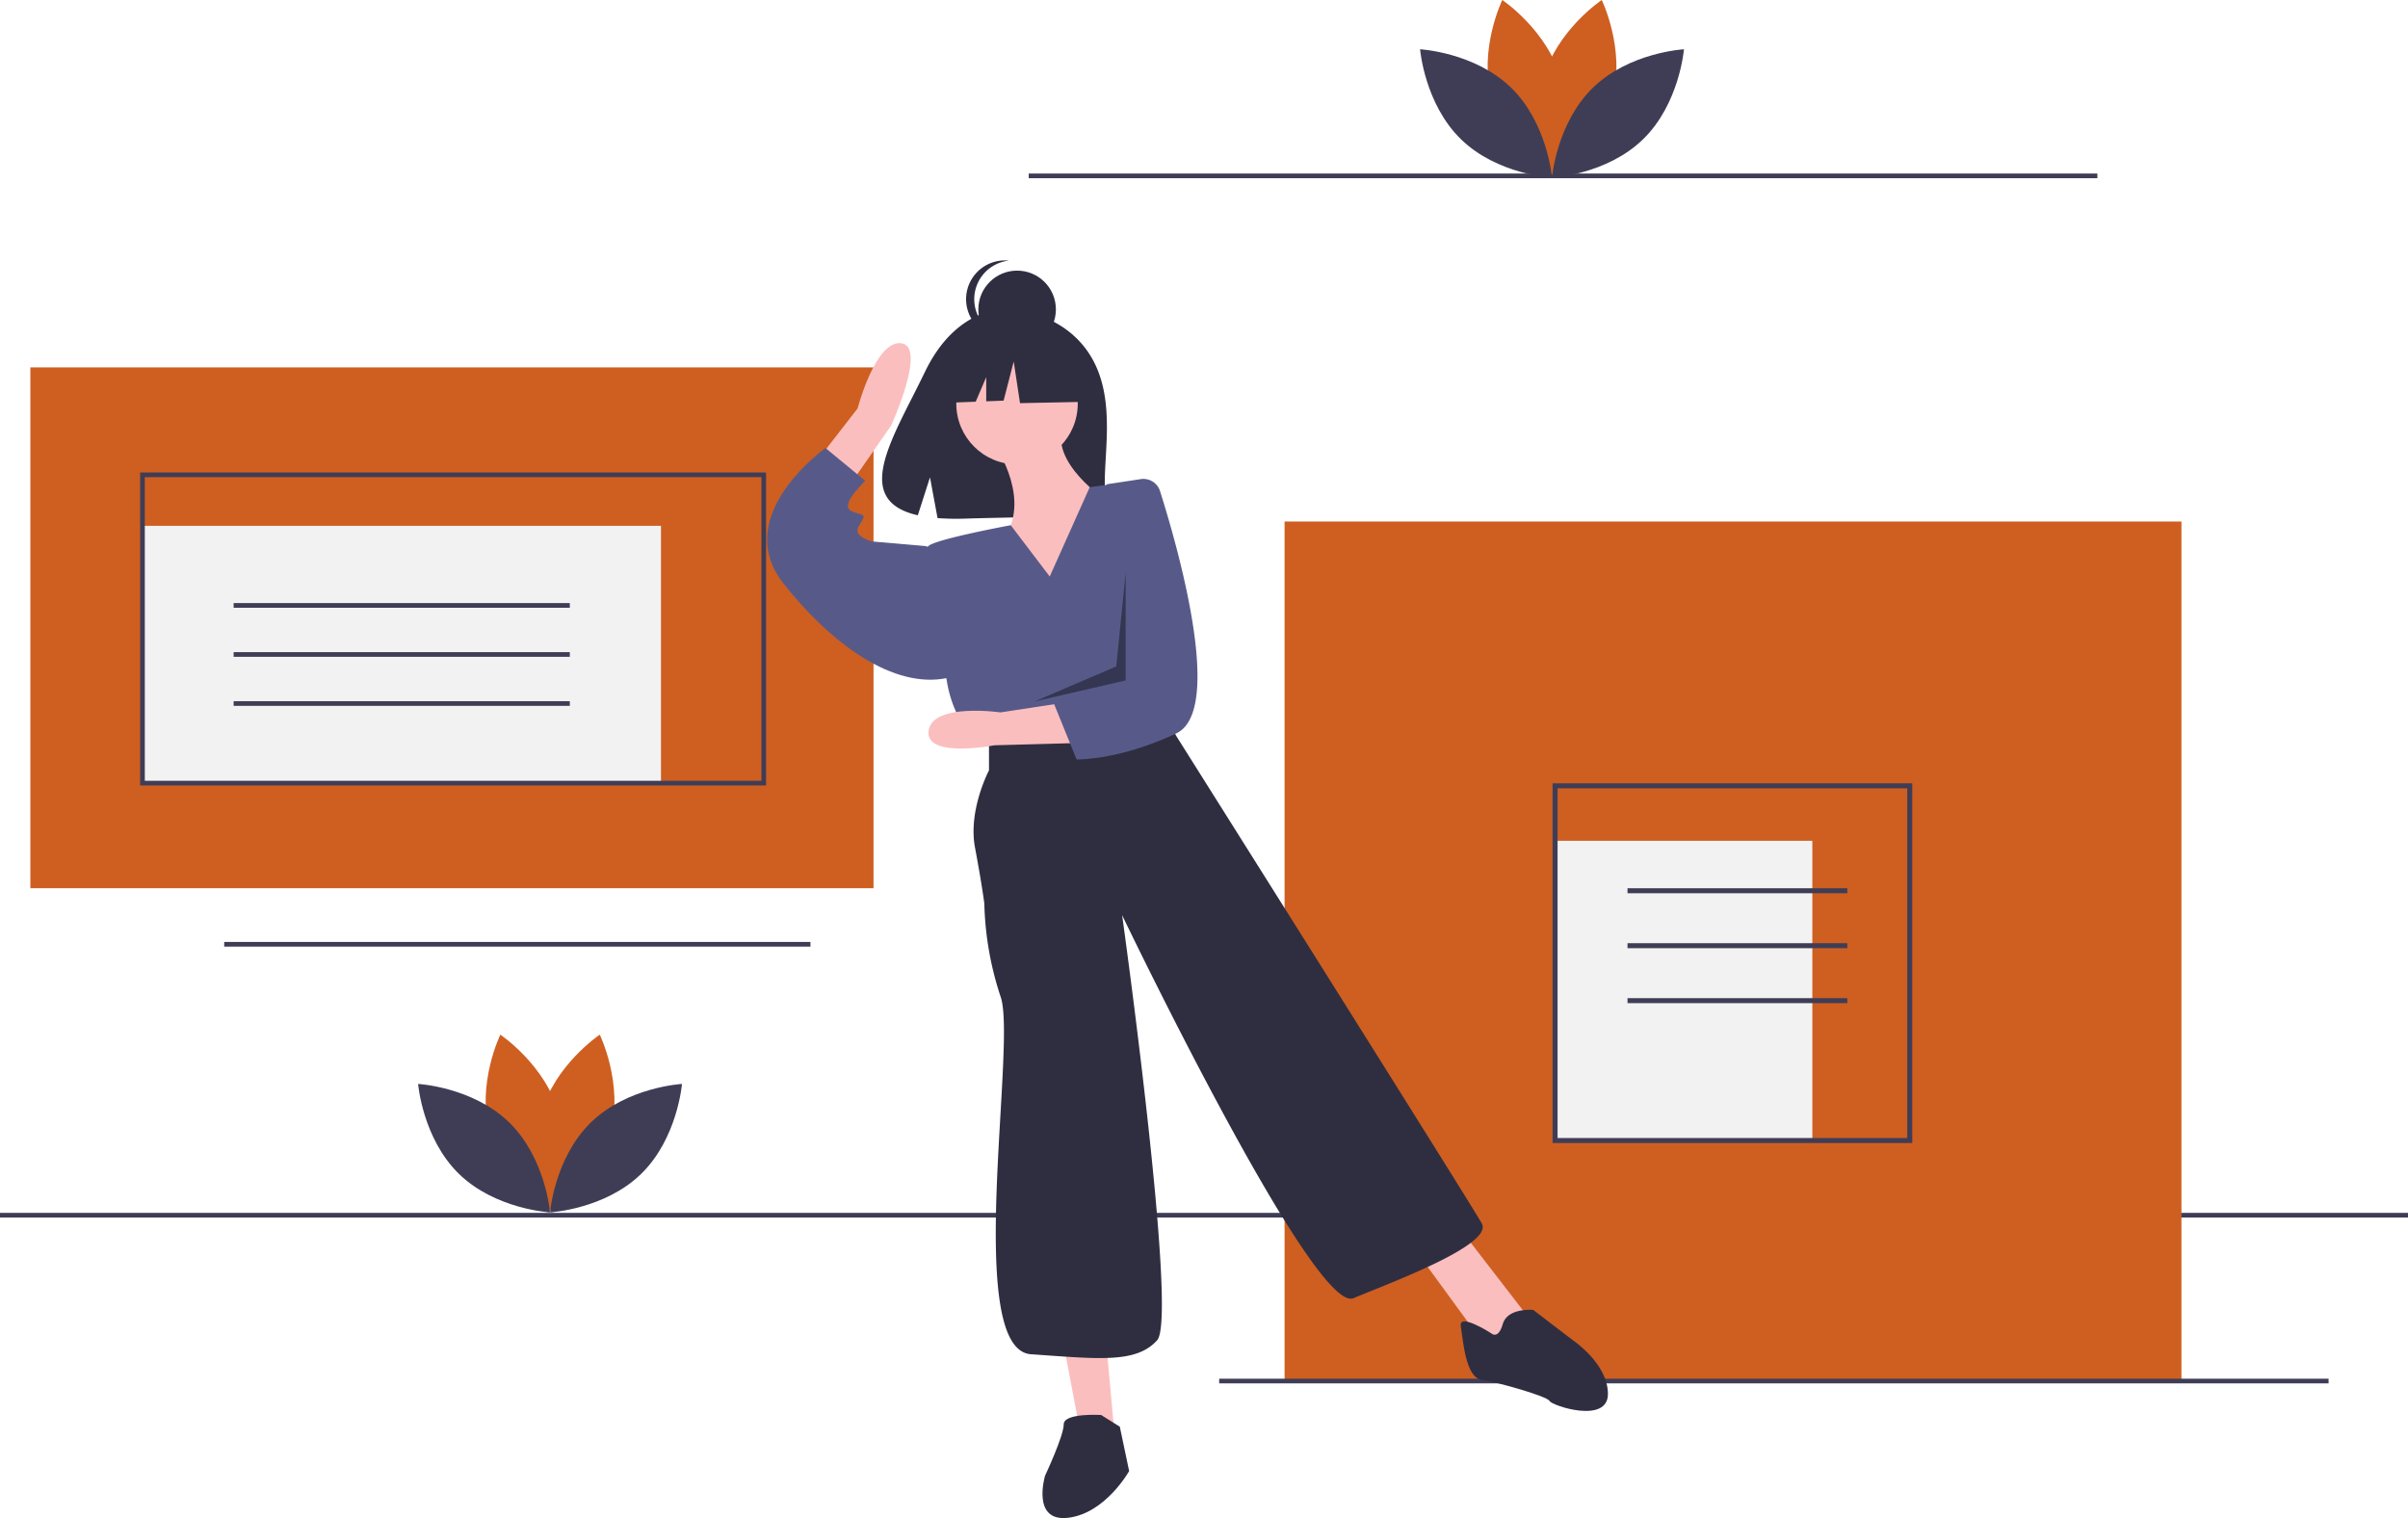 <svg id="a52ce8ac-7708-4c6b-8f08-fc4d288bf8bf" data-name="Layer 1" xmlns="http://www.w3.org/2000/svg" width="1031" height="649.973" viewBox="0 0 1031 649.973"><title>static_page</title><rect y="519.299" width="1031" height="2" fill="#3f3d56"/><rect x="550" y="223.299" width="384" height="368" fill="#ce5f21"/><rect x="522" y="590.299" width="475" height="2" fill="#3f3d56"/><rect x="665.817" y="359.988" width="110.153" height="128.333" fill="#f2f2f2"/><path d="M903.247,614.405h-154v-154h154Zm-151.861-2.139H901.109V462.543H751.386Z" transform="translate(-84.5 -125.013)" fill="#3f3d56"/><rect x="696.831" y="380.308" width="94.111" height="2.139" fill="#3f3d56"/><rect x="696.831" y="403.836" width="94.111" height="2.139" fill="#3f3d56"/><rect x="696.831" y="427.363" width="94.111" height="2.139" fill="#3f3d56"/><rect x="440.454" y="74.299" width="457.546" height="2" fill="#3f3d56"/><rect x="96" y="403.299" width="251" height="2" fill="#3f3d56"/><rect x="13" y="157.299" width="361" height="223" fill="#ce5f21"/><rect x="61" y="225.133" width="222" height="110.165" fill="#f2f2f2"/><path d="M412.5,461.312h-268v-134h268Zm-266-2h264v-130h-264Z" transform="translate(-84.5 -125.013)" fill="#3f3d56"/><rect x="100.031" y="258.216" width="143.938" height="2" fill="#3f3d56"/><rect x="100.031" y="279.216" width="143.938" height="2" fill="#3f3d56"/><rect x="100.031" y="300.216" width="143.938" height="2" fill="#3f3d56"/><path d="M551.745,277.912C540.138,258.3,517.174,257.386,517.174,257.386s-22.376-2.861-36.731,27.008c-13.379,27.841-31.845,54.722-2.973,61.239l5.215-16.232,3.23,17.44a112.967,112.967,0,0,0,12.353.211c30.92-.998,60.366.292,59.418-10.803C556.426,321.5,562.913,296.783,551.745,277.912Z" transform="translate(-84.5 -125.013)" fill="#2f2e41"/><path d="M509.945,314.846s15,21,6,38,21,35,21,35l22-48s-26-17-19-33Z" transform="translate(-84.5 -125.013)" fill="#fbbebe"/><circle cx="435.445" cy="172.832" r="26" fill="#fbbebe"/><path d="M429.966,327.902l21.728-28.034s7.651-29.385,18.731-27.895-4.377,35.24-4.377,35.24l-21.589,31.031Z" transform="translate(-84.5 -125.013)" fill="#fbbebe"/><polygon points="455.445 575.832 462.445 612.832 477.445 616.832 473.445 572.832 455.445 575.832" fill="#fbbebe"/><polygon points="606.445 535.832 633.445 572.832 644.445 577.832 653.445 562.832 626.445 527.832 606.445 535.832" fill="#fbbebe"/><path d="M533.945,371.846l-16.681-21.959s-32.319,5.959-35.319,8.959,8,58,8,58,2,15,11,23l9,6,74-15,2.782-32.926A86.41,86.41,0,0,0,563.945,331.846l0,0-12.876,1.76Z" transform="translate(-84.5 -125.013)" fill="#575a89"/><path d="M485.945,360.846l-5-2-23-2s-8-2-6-6,4-5,0-6-5-2-4-5,7-9,7-9l-17-14s-.92.651-2.407,1.855c-8.44,6.834-35.147,31.489-15.593,56.145,23,29,50,46,72,40Z" transform="translate(-84.5 -125.013)" fill="#575a89"/><path d="M507.945,440.846v14s-9,17-6,33,4,24,4,24a136.533,136.533,0,0,0,7,40c7,20-16,151,13,153s45,4,54-6-15-182-15-182,82,171,99,164,60-23,55-32-131-209-131-209l-4-9Z" transform="translate(-84.5 -125.013)" fill="#2f2e41"/><path d="M555.945,730.846s-16-1-16,4-8,22-8,22-6,20,10,18,26-20,26-20l-4-19Z" transform="translate(-84.5 -125.013)" fill="#2f2e41"/><path d="M722.945,695.846s-14-9-13-3,2,22,9,23,28,7,29,9,25,10,25-3-15-23-15-23l-17-13s-11-1-13,6S722.945,695.846,722.945,695.846Z" transform="translate(-84.5 -125.013)" fill="#2f2e41"/><circle cx="435.485" cy="132.472" r="16.604" fill="#2f2e41"/><path d="M501.633,253.116a16.604,16.604,0,0,1,14.856-16.51,16.772,16.772,0,0,0-1.748-.093,16.604,16.604,0,1,0,0,33.208,16.772,16.772,0,0,0,1.748-.093A16.604,16.604,0,0,1,501.633,253.116Z" transform="translate(-84.5 -125.013)" fill="#2f2e41"/><polygon points="462.113 151.008 439.426 139.125 408.097 143.986 401.615 172.614 417.751 171.994 422.258 161.476 422.258 171.821 429.703 171.534 434.025 154.789 436.726 172.614 463.193 172.074 462.113 151.008" fill="#2f2e41"/><path d="M545.255,443.163l-34.987.946s-29.854,5.809-28.179-6.241,30.799-7.835,30.799-7.835l31.88-4.863Z" transform="translate(-84.5 -125.013)" fill="#fbbebe"/><path d="M572.937,330.151a7.467,7.467,0,0,1,8.236,5.128c6.849,21.584,27.951,93.813,6.985,103.723-24.694,11.672-42.714,11.158-42.714,11.158l-9.645-23.748,8.781-8.24,9.374-60.275,4.492-25.55Z" transform="translate(-84.5 -125.013)" fill="#575a89"/><polygon points="481.945 245.332 477.945 285.332 442.945 300.332 481.945 291.332 481.945 245.332" opacity="0.4"/><path d="M345.867,610.086c-5.685,21.015-25.158,34.031-25.158,34.031s-10.255-21.057-4.57-42.073,25.158-34.031,25.158-34.031S351.552,589.071,345.867,610.086Z" transform="translate(-84.5 -125.013)" fill="#ce5f21"/><path d="M294.149,610.086c5.685,21.015,25.158,34.031,25.158,34.031s10.255-21.057,4.57-42.073-25.158-34.031-25.158-34.031S288.464,589.071,294.149,610.086Z" transform="translate(-84.5 -125.013)" fill="#ce5f21"/><path d="M302.502,605.57c15.6,15.186,17.505,38.53,17.505,38.53s-23.387-1.277-38.987-16.463S263.515,589.107,263.515,589.107,286.902,590.384,302.502,605.57Z" transform="translate(-84.5 -125.013)" fill="#3f3d56"/><path d="M337.513,605.57c-15.6,15.186-17.505,38.53-17.505,38.53s23.387-1.277,38.987-16.463S376.5,589.107,376.5,589.107,353.113,590.384,337.513,605.57Z" transform="translate(-84.5 -125.013)" fill="#3f3d56"/><path d="M774.867,167.086c-5.685,21.015-25.158,34.031-25.158,34.031s-10.255-21.057-4.57-42.073,25.158-34.031,25.158-34.031S780.552,146.071,774.867,167.086Z" transform="translate(-84.5 -125.013)" fill="#ce5f21"/><path d="M723.149,167.086c5.685,21.015,25.158,34.031,25.158,34.031s10.255-21.057,4.57-42.073-25.158-34.031-25.158-34.031S717.464,146.071,723.149,167.086Z" transform="translate(-84.5 -125.013)" fill="#ce5f21"/><path d="M731.502,162.57c15.6,15.186,17.505,38.53,17.505,38.53s-23.387-1.277-38.987-16.463S692.515,146.107,692.515,146.107,715.902,147.384,731.502,162.57Z" transform="translate(-84.5 -125.013)" fill="#3f3d56"/><path d="M766.513,162.57c-15.6,15.186-17.505,38.53-17.505,38.53s23.387-1.277,38.987-16.463S805.5,146.107,805.5,146.107,782.113,147.384,766.513,162.57Z" transform="translate(-84.5 -125.013)" fill="#3f3d56"/></svg>